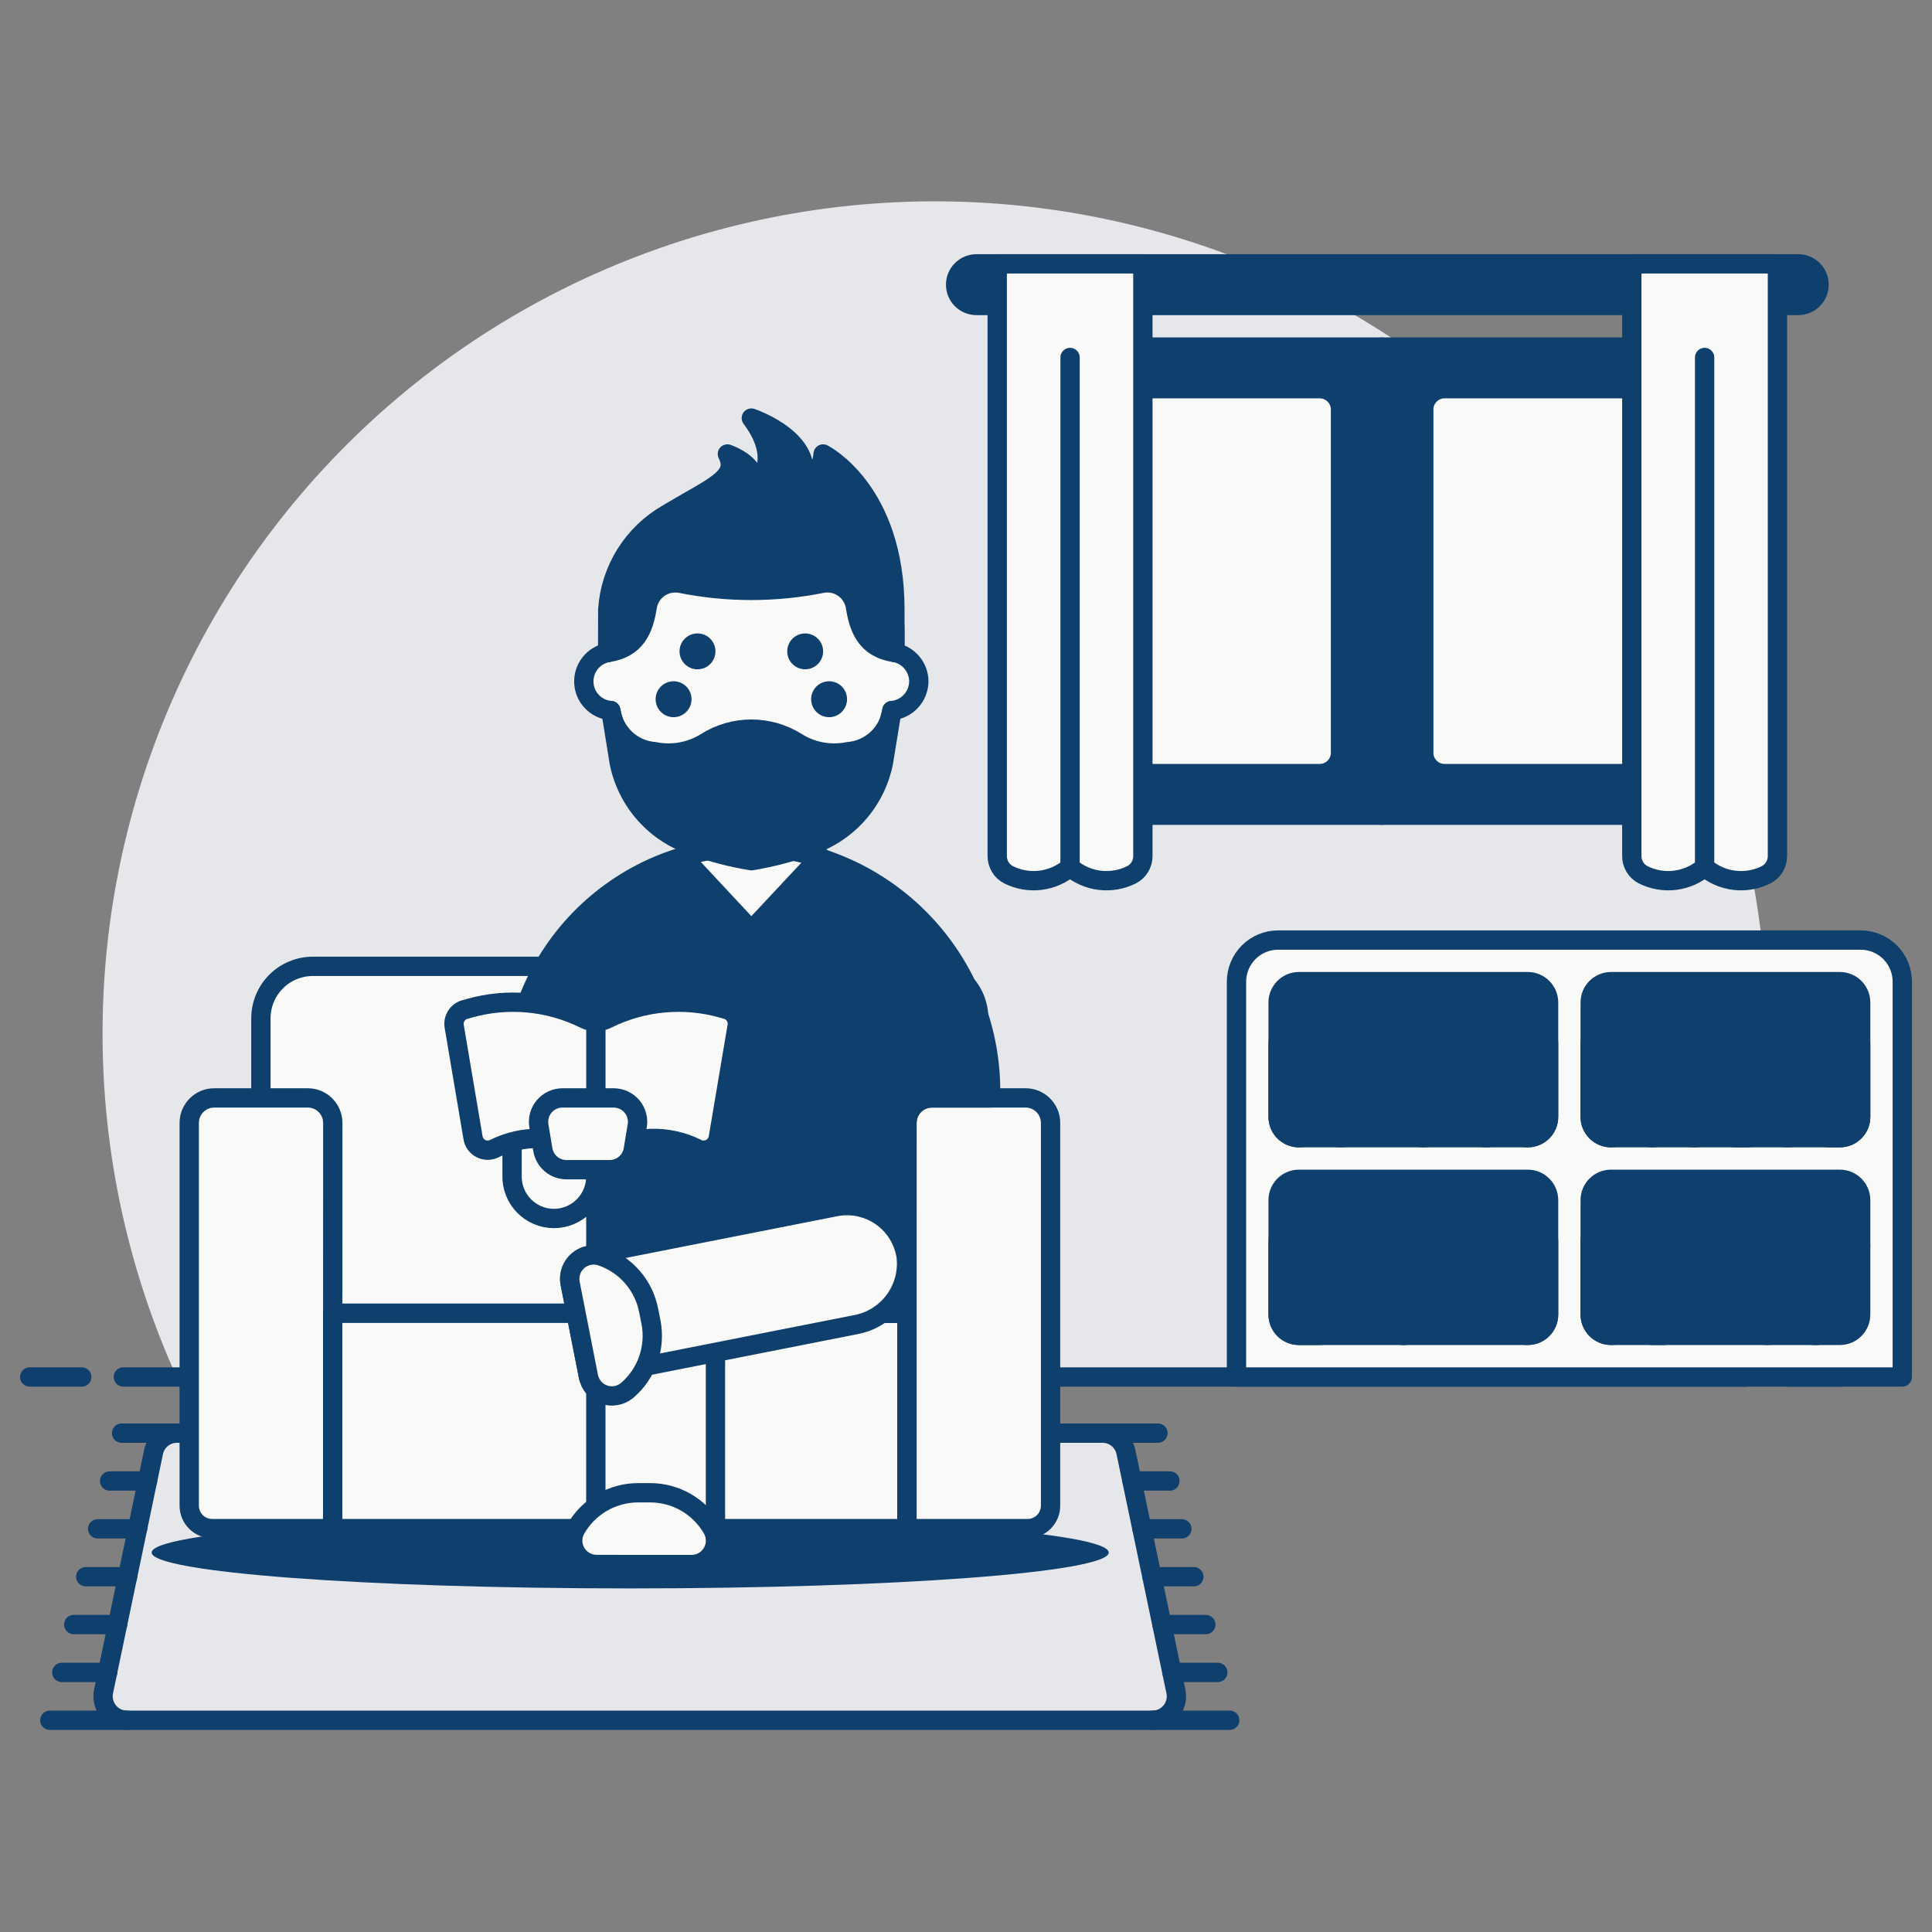 <svg xmlns="http://www.w3.org/2000/svg" fill="none" viewBox="0 0 100 100" id="Ralex-Sit-Reading-4--Streamline-Ux.svg" height="100" width="100"><rect x="0" y="0" width="100" height="100" fill="#808080" stroke="none"/><desc>Ralex Sit Reading 4 Streamline Illustration: https://streamlinehq.com</desc><path fill="#e5e7eb" d="M91.46 53.503C91.46 47.074 90.022 40.726 87.25 34.925C84.479 29.125 80.444 24.018 75.441 19.98C70.439 15.941 64.596 13.074 58.341 11.588C52.087 10.102 45.578 10.034 39.294 11.391C33.01 12.748 27.109 15.493 22.024 19.427C16.94 23.362 12.8 28.384 9.909 34.126C7.018 39.868 5.449 46.185 5.317 52.612C5.185 59.04 6.493 65.415 9.146 71.272H87.621C90.155 65.691 91.464 59.632 91.46 53.503Z" stroke-width="1"></path><path stroke="#0f3f6c" stroke-linecap="round" stroke-linejoin="round" d="M6.385 71.272H90.383" stroke-width="1"></path><path stroke="#0f3f6c" stroke-linecap="round" stroke-linejoin="round" d="M1.538 71.272H4.231" stroke-width="1"></path><path stroke="#0f3f6c" stroke-linecap="round" stroke-linejoin="round" d="M92.537 71.272H95.229" stroke-width="1"></path><path fill="#e5e7eb" stroke="#0f3f6c" stroke-linecap="round" stroke-linejoin="round" d="M9.156 74.179C8.872 74.179 8.596 74.277 8.376 74.457C8.155 74.636 8.003 74.886 7.945 75.165L5.36 87.549C5.323 87.729 5.326 87.915 5.369 88.094C5.413 88.273 5.496 88.44 5.612 88.583C5.728 88.726 5.874 88.841 6.041 88.92C6.207 88.999 6.389 89.04 6.573 89.04H59.651C59.835 89.04 60.017 89 60.184 88.921C60.35 88.842 60.497 88.726 60.613 88.584C60.729 88.441 60.812 88.274 60.856 88.095C60.899 87.916 60.903 87.729 60.865 87.549L58.28 75.165C58.222 74.886 58.07 74.636 57.849 74.456C57.628 74.277 57.352 74.179 57.068 74.179H9.156Z" stroke-width="1"></path><path stroke="#0f3f6c" stroke-linecap="round" stroke-linejoin="round" d="M57.2 74.179H59.935" stroke-width="1"></path><path stroke="#0f3f6c" stroke-linecap="round" stroke-linejoin="round" d="M58.594 76.656H60.555" stroke-width="1"></path><path stroke="#0f3f6c" stroke-linecap="round" stroke-linejoin="round" d="M59.109 79.133H61.174" stroke-width="1"></path><path stroke="#0f3f6c" stroke-linecap="round" stroke-linejoin="round" d="M59.625 81.61H61.793" stroke-width="1"></path><path stroke="#0f3f6c" stroke-linecap="round" stroke-linejoin="round" d="M60.142 84.087H62.412" stroke-width="1"></path><path stroke="#0f3f6c" stroke-linecap="round" stroke-linejoin="round" d="M60.658 86.564H63.032" stroke-width="1"></path><path stroke="#0f3f6c" stroke-linecap="round" stroke-linejoin="round" d="M59.651 89.04H63.651" stroke-width="1"></path><path stroke="#0f3f6c" stroke-linecap="round" stroke-linejoin="round" d="M9.029 74.179H6.294" stroke-width="1"></path><path stroke="#0f3f6c" stroke-linecap="round" stroke-linejoin="round" d="M7.636 76.656H5.675" stroke-width="1"></path><path stroke="#0f3f6c" stroke-linecap="round" stroke-linejoin="round" d="M7.12 79.133H5.056" stroke-width="1"></path><path stroke="#0f3f6c" stroke-linecap="round" stroke-linejoin="round" d="M6.604 81.61H4.436" stroke-width="1"></path><path stroke="#0f3f6c" stroke-linecap="round" stroke-linejoin="round" d="M6.087 84.087H3.817" stroke-width="1"></path><path stroke="#0f3f6c" stroke-linecap="round" stroke-linejoin="round" d="M5.571 86.564H3.198" stroke-width="1"></path><path stroke="#0f3f6c" stroke-linecap="round" stroke-linejoin="round" d="M6.578 89.04H2.579" stroke-width="1"></path><path fill="#0f3f6c" stroke="#0f3f6c" stroke-linecap="round" stroke-linejoin="round" d="M88.769 42.195H71.539V17.965H88.769C89.055 17.965 89.329 18.078 89.531 18.28S89.846 18.756 89.846 19.042V41.118C89.846 41.404 89.733 41.678 89.531 41.88S89.055 42.195 88.769 42.195Z" stroke-width="1"></path><path fill="#f9faf8" d="M86.616 20.119H74.77C74.175 20.119 73.693 20.601 73.693 21.196V38.965C73.693 39.559 74.175 40.041 74.77 40.041H86.616C87.21 40.041 87.693 39.559 87.693 38.965V21.196C87.693 20.601 87.21 20.119 86.616 20.119Z" stroke-width="1"></path><path fill="#0f3f6c" stroke="#0f3f6c" stroke-linecap="round" stroke-linejoin="round" d="M71.539 42.195H54.309C54.023 42.195 53.749 42.082 53.547 41.88S53.232 41.404 53.232 41.118V19.042C53.232 18.756 53.345 18.482 53.547 18.28S54.023 17.965 54.309 17.965H71.539V42.195Z" stroke-width="1"></path><path fill="#f9faf8" d="M68.308 20.119H56.462C55.868 20.119 55.386 20.601 55.386 21.196V38.965C55.386 39.559 55.868 40.041 56.462 40.041H68.308C68.903 40.041 69.385 39.559 69.385 38.965V21.196C69.385 20.601 68.903 20.119 68.308 20.119Z" stroke-width="1"></path><path fill="#0f3f6c" stroke="#0f3f6c" stroke-linecap="round" stroke-linejoin="round" d="M93.077 13.657H50.539C50.254 13.657 49.98 13.771 49.778 13.973S49.463 14.449 49.463 14.734C49.463 15.02 49.576 15.294 49.778 15.496S50.254 15.811 50.539 15.811H93.077C93.363 15.811 93.637 15.698 93.838 15.496S94.154 15.02 94.154 14.734C94.154 14.449 94.04 14.175 93.838 13.973S93.363 13.657 93.077 13.657Z" stroke-width="1"></path><path stroke="#0f3f6c" stroke-linecap="round" stroke-linejoin="round" d="M68.308 20.119H56.462C55.868 20.119 55.386 20.601 55.386 21.196V38.965C55.386 39.559 55.868 40.041 56.462 40.041H68.308C68.903 40.041 69.385 39.559 69.385 38.965V21.196C69.385 20.601 68.903 20.119 68.308 20.119Z" stroke-width="1"></path><path stroke="#0f3f6c" stroke-linecap="round" stroke-linejoin="round" d="M86.616 20.119H74.77C74.175 20.119 73.693 20.601 73.693 21.196V38.965C73.693 39.559 74.175 40.041 74.77 40.041H86.616C87.21 40.041 87.693 39.559 87.693 38.965V21.196C87.693 20.601 87.21 20.119 86.616 20.119Z" stroke-width="1"></path><path fill="#f9faf8" stroke="#0f3f6c" stroke-linecap="round" stroke-linejoin="round" d="M51.616 13.657V44.309C51.615 44.509 51.67 44.706 51.774 44.877C51.877 45.048 52.026 45.187 52.204 45.278C52.714 45.533 53.288 45.633 53.854 45.563C54.42 45.493 54.953 45.258 55.386 44.888C55.819 45.258 56.351 45.493 56.917 45.563C57.483 45.633 58.057 45.533 58.567 45.278C58.745 45.187 58.894 45.048 58.998 44.877C59.101 44.706 59.156 44.509 59.155 44.309V13.657H51.616Z" stroke-width="1"></path><path fill="#f9faf8" stroke="#0f3f6c" stroke-linecap="round" stroke-linejoin="round" d="M84.462 13.657V44.309C84.461 44.509 84.515 44.706 84.619 44.877C84.723 45.048 84.872 45.187 85.05 45.278C85.56 45.533 86.133 45.633 86.699 45.563C87.265 45.493 87.798 45.258 88.231 44.888C88.664 45.258 89.197 45.493 89.763 45.563C90.329 45.633 90.902 45.533 91.412 45.278C91.59 45.187 91.739 45.048 91.843 44.877C91.947 44.706 92.001 44.509 92 44.309V13.657H84.462Z" stroke-width="1"></path><path stroke="#0f3f6c" stroke-linecap="round" stroke-linejoin="round" d="M55.386 44.888V18.503" stroke-width="1"></path><path stroke="#0f3f6c" stroke-linecap="round" stroke-linejoin="round" d="M88.231 44.888V18.503" stroke-width="1"></path><path fill="#f9faf8" stroke="#0f3f6c" stroke-linecap="round" stroke-linejoin="round" d="M96.308 48.657H66.155C65.583 48.657 65.036 48.883 64.632 49.288S64.001 50.239 64.001 50.81V71.272H98.462V50.81C98.462 50.239 98.235 49.691 97.831 49.288S96.879 48.657 96.308 48.657Z" stroke-width="1"></path><path fill="#0f3f6c" stroke="#0f3f6c" stroke-linecap="round" stroke-linejoin="round" d="M79.077 61.041H67.231C66.637 61.041 66.155 61.523 66.155 62.118V68.041C66.155 68.636 66.637 69.118 67.231 69.118H79.077C79.672 69.118 80.154 68.636 80.154 68.041V62.118C80.154 61.523 79.672 61.041 79.077 61.041Z" stroke-width="1"></path><path fill="#0f3f6c" stroke="#0f3f6c" stroke-linecap="round" stroke-linejoin="round" d="M79.077 69.118C79.363 69.118 79.637 69.004 79.839 68.802C80.041 68.6 80.154 68.326 80.154 68.041V64.272C80.154 63.986 80.041 63.712 79.839 63.51S79.363 63.195 79.077 63.195C78.792 63.195 78.518 63.308 78.316 63.51S78.001 63.986 78.001 64.272V68.041C78.001 68.326 78.114 68.6 78.316 68.802C78.518 69.004 78.792 69.118 79.077 69.118Z" stroke-width="1"></path><path fill="#0f3f6c" stroke="#0f3f6c" stroke-linecap="round" stroke-linejoin="round" d="M73.269 68.918C73.153 69.001 73.022 69.061 72.884 69.093C72.745 69.125 72.602 69.129 72.462 69.105C72.322 69.082 72.188 69.031 72.067 68.955C71.947 68.879 71.843 68.78 71.761 68.664L69.588 65.592C69.505 65.477 69.446 65.346 69.414 65.207C69.382 65.069 69.377 64.925 69.401 64.785C69.424 64.645 69.476 64.511 69.551 64.391C69.627 64.27 69.726 64.166 69.842 64.084C70.075 63.919 70.364 63.853 70.645 63.901C70.927 63.948 71.178 64.106 71.343 64.338L73.526 67.412C73.608 67.528 73.667 67.658 73.699 67.797S73.735 68.079 73.711 68.219C73.687 68.359 73.636 68.493 73.56 68.613C73.484 68.733 73.385 68.837 73.269 68.918H73.269Z" stroke-width="1"></path><path fill="#0f3f6c" stroke="#0f3f6c" stroke-linecap="round" stroke-linejoin="round" d="M79.077 50.81H67.231C66.637 50.81 66.155 51.293 66.155 51.887V57.81C66.155 58.405 66.637 58.887 67.231 58.887H79.077C79.672 58.887 80.154 58.405 80.154 57.81V51.887C80.154 51.293 79.672 50.81 79.077 50.81Z" stroke-width="1"></path><path fill="#0f3f6c" stroke="#0f3f6c" stroke-linecap="round" stroke-linejoin="round" d="M79.077 58.887C79.363 58.887 79.637 58.774 79.839 58.572S80.154 58.096 80.154 57.81V54.041C80.154 53.755 80.041 53.482 79.839 53.28S79.363 52.964 79.077 52.964C78.792 52.964 78.518 53.078 78.316 53.28S78.001 53.755 78.001 54.041V57.81C78.001 58.096 78.114 58.37 78.316 58.572S78.792 58.887 79.077 58.887Z" stroke-width="1"></path><path fill="#0f3f6c" stroke="#0f3f6c" stroke-linecap="round" stroke-linejoin="round" d="M76.924 58.887C77.209 58.887 77.483 58.774 77.685 58.572S78.001 58.096 78.001 57.81V54.041C78.001 53.755 77.887 53.482 77.685 53.28S77.209 52.964 76.924 52.964C76.638 52.964 76.364 53.078 76.162 53.28S75.847 53.755 75.847 54.041V57.81C75.847 58.096 75.96 58.37 76.162 58.572S76.638 58.887 76.924 58.887Z" stroke-width="1"></path><path fill="#0f3f6c" stroke="#0f3f6c" stroke-linecap="round" stroke-linejoin="round" d="M73.396 58.845C73.67 58.924 73.965 58.89 74.215 58.752C74.464 58.614 74.649 58.382 74.728 58.107L75.77 54.485C75.849 54.21 75.816 53.916 75.677 53.666C75.539 53.416 75.307 53.231 75.032 53.153C74.897 53.114 74.754 53.101 74.614 53.117C74.473 53.133 74.337 53.177 74.213 53.245C74.089 53.314 73.98 53.406 73.892 53.517C73.804 53.627 73.738 53.754 73.699 53.89L72.658 57.512C72.619 57.648 72.607 57.79 72.623 57.931C72.639 58.071 72.682 58.208 72.751 58.331C72.819 58.455 72.911 58.564 73.022 58.652C73.133 58.741 73.26 58.806 73.396 58.845Z" stroke-width="1"></path><path fill="#0f3f6c" stroke="#0f3f6c" stroke-linecap="round" stroke-linejoin="round" d="M67.231 58.887C67.517 58.887 67.791 58.774 67.993 58.572S68.308 58.096 68.308 57.81V54.041C68.308 53.755 68.195 53.482 67.993 53.28S67.517 52.964 67.231 52.964C66.946 52.964 66.672 53.078 66.47 53.28S66.155 53.755 66.155 54.041V57.81C66.155 58.096 66.268 58.37 66.47 58.572S66.946 58.887 67.231 58.887Z" stroke-width="1"></path><path fill="#0f3f6c" stroke="#0f3f6c" stroke-linecap="round" stroke-linejoin="round" d="M69.385 58.887C69.671 58.887 69.945 58.774 70.147 58.572S70.462 58.096 70.462 57.81V54.041C70.462 53.755 70.349 53.482 70.147 53.28S69.671 52.964 69.385 52.964C69.1 52.964 68.826 53.078 68.624 53.28S68.308 53.755 68.308 54.041V57.81C68.308 58.096 68.422 58.37 68.624 58.572S69.1 58.887 69.385 58.887Z" stroke-width="1"></path><path fill="#0f3f6c" stroke="#0f3f6c" stroke-linecap="round" stroke-linejoin="round" d="M95.231 50.81H83.385C82.79 50.81 82.308 51.293 82.308 51.887V57.81C82.308 58.405 82.79 58.887 83.385 58.887H95.231C95.826 58.887 96.308 58.405 96.308 57.81V51.887C96.308 51.293 95.826 50.81 95.231 50.81Z" stroke-width="1"></path><path fill="#0f3f6c" stroke="#0f3f6c" stroke-linecap="round" stroke-linejoin="round" d="M95.231 61.041H83.385C82.79 61.041 82.308 61.523 82.308 62.118V68.041C82.308 68.636 82.79 69.118 83.385 69.118H95.231C95.826 69.118 96.308 68.636 96.308 68.041V62.118C96.308 61.523 95.826 61.041 95.231 61.041Z" stroke-width="1"></path><path fill="#0f3f6c" stroke="#0f3f6c" stroke-linecap="round" stroke-linejoin="round" d="M93.608 69.061C93.741 69.108 93.883 69.129 94.024 69.121C94.165 69.114 94.303 69.079 94.431 69.018C94.559 68.957 94.673 68.872 94.768 68.767C94.863 68.662 94.936 68.539 94.983 68.406L96.245 64.852C96.293 64.719 96.313 64.578 96.306 64.436C96.299 64.295 96.264 64.156 96.203 64.029C96.142 63.901 96.057 63.787 95.951 63.692C95.847 63.597 95.724 63.524 95.591 63.477H95.591C95.457 63.429 95.316 63.409 95.175 63.416C95.034 63.424 94.895 63.459 94.767 63.52C94.64 63.58 94.525 63.666 94.43 63.771C94.336 63.876 94.263 63.998 94.215 64.132L92.956 67.68C92.908 67.814 92.887 67.955 92.893 68.097C92.9 68.238 92.935 68.377 92.995 68.506C93.056 68.634 93.141 68.749 93.246 68.844C93.351 68.939 93.474 69.013 93.608 69.061H93.608Z" stroke-width="1"></path><path fill="#0f3f6c" stroke="#0f3f6c" stroke-linecap="round" stroke-linejoin="round" d="M91.462 69.118C91.747 69.118 92.021 69.004 92.223 68.802C92.425 68.6 92.539 68.326 92.539 68.041V64.272C92.539 63.986 92.425 63.712 92.223 63.51S91.747 63.195 91.462 63.195C91.176 63.195 90.902 63.308 90.7 63.51S90.385 63.986 90.385 64.272V68.041C90.385 68.326 90.498 68.6 90.7 68.802C90.902 69.004 91.176 69.118 91.462 69.118Z" stroke-width="1"></path><path fill="#0f3f6c" stroke="#0f3f6c" stroke-linecap="round" stroke-linejoin="round" d="M83.385 69.118C83.671 69.118 83.945 69.004 84.146 68.802C84.348 68.6 84.462 68.326 84.462 68.041V64.272C84.462 63.986 84.348 63.712 84.146 63.51S83.671 63.195 83.385 63.195C83.099 63.195 82.825 63.308 82.624 63.51S82.308 63.986 82.308 64.272V68.041C82.308 68.326 82.422 68.6 82.624 68.802C82.825 69.004 83.099 69.118 83.385 69.118Z" stroke-width="1"></path><path fill="#0f3f6c" stroke="#0f3f6c" stroke-linecap="round" stroke-linejoin="round" d="M95.231 52.964H94.692C94.098 52.964 93.615 53.446 93.615 54.041V57.81C93.615 58.405 94.098 58.887 94.692 58.887H95.231C95.826 58.887 96.308 58.405 96.308 57.81V54.041C96.308 53.446 95.826 52.964 95.231 52.964Z" stroke-width="1"></path><path fill="#0f3f6c" stroke="#0f3f6c" stroke-linecap="round" stroke-linejoin="round" d="M90.385 52.964H89.846C89.252 52.964 88.769 53.446 88.769 54.041V57.81C88.769 58.405 89.252 58.887 89.846 58.887H90.385C90.98 58.887 91.462 58.405 91.462 57.81V54.041C91.462 53.446 90.98 52.964 90.385 52.964Z" stroke-width="1"></path><path fill="#0f3f6c" stroke="#0f3f6c" stroke-linecap="round" stroke-linejoin="round" d="M86.077 63.195H85.539C84.944 63.195 84.462 63.677 84.462 64.272V68.041C84.462 68.636 84.944 69.118 85.539 69.118H86.077C86.672 69.118 87.154 68.636 87.154 68.041V64.272C87.154 63.677 86.672 63.195 86.077 63.195Z" stroke-width="1"></path><path fill="#0f3f6c" stroke="#0f3f6c" stroke-linecap="round" stroke-linejoin="round" d="M68.308 63.195H67.231C66.637 63.195 66.155 63.677 66.155 64.272V68.041C66.155 68.636 66.637 69.118 67.231 69.118H68.308C68.903 69.118 69.385 68.636 69.385 68.041V64.272C69.385 63.677 68.903 63.195 68.308 63.195Z" stroke-width="1"></path><path fill="#0f3f6c" stroke="#0f3f6c" stroke-linecap="round" stroke-linejoin="round" d="M92.539 58.887C92.253 58.887 91.979 58.774 91.777 58.572S91.462 58.096 91.462 57.81V54.041C91.462 53.755 91.575 53.482 91.777 53.28S92.253 52.964 92.539 52.964C92.824 52.964 93.098 53.078 93.3 53.28S93.615 53.755 93.615 54.041V57.81C93.615 58.096 93.502 58.37 93.3 58.572S92.824 58.887 92.539 58.887Z" stroke-width="1"></path><path fill="#0f3f6c" stroke="#0f3f6c" stroke-linecap="round" stroke-linejoin="round" d="M87.693 58.887C87.407 58.887 87.133 58.774 86.931 58.572S86.616 58.096 86.616 57.81V54.041C86.616 53.755 86.729 53.482 86.931 53.28S87.407 52.964 87.693 52.964C87.978 52.964 88.252 53.078 88.454 53.28S88.769 53.755 88.769 54.041V57.81C88.769 58.096 88.656 58.37 88.454 58.572S87.978 58.887 87.693 58.887Z" stroke-width="1"></path><path fill="#0f3f6c" stroke="#0f3f6c" stroke-linecap="round" stroke-linejoin="round" d="M85.539 58.887C85.253 58.887 84.979 58.774 84.777 58.572S84.462 58.096 84.462 57.81V54.041C84.462 53.755 84.575 53.482 84.777 53.28S85.253 52.964 85.539 52.964C85.824 52.964 86.098 53.078 86.3 53.28S86.616 53.755 86.616 54.041V57.81C86.616 58.096 86.502 58.37 86.3 58.572S85.824 58.887 85.539 58.887Z" stroke-width="1"></path><path fill="#0f3f6c" stroke="#0f3f6c" stroke-linecap="round" stroke-linejoin="round" d="M83.385 58.887C83.099 58.887 82.825 58.774 82.624 58.572S82.308 58.096 82.308 57.81V54.041C82.308 53.755 82.422 53.482 82.624 53.28S83.099 52.964 83.385 52.964C83.671 52.964 83.945 53.078 84.146 53.28S84.462 53.755 84.462 54.041V57.81C84.462 58.096 84.348 58.37 84.146 58.572S83.671 58.887 83.385 58.887Z" stroke-width="1"></path><path fill="#0f3f6c" d="M32.619 82.216C46.298 82.216 57.388 81.384 57.388 80.358C57.388 79.332 46.298 78.501 32.619 78.501C18.939 78.501 7.85 79.332 7.85 80.358C7.85 81.384 18.939 82.216 32.619 82.216Z" stroke-width="1"></path><path fill="#f9faf8" d="M47.965 50.017H16.196C15.482 50.017 14.797 50.3 14.292 50.805C13.787 51.31 13.504 51.995 13.504 52.709V66.897C13.504 67.183 13.617 67.457 13.819 67.659C14.021 67.861 14.295 67.974 14.581 67.974H49.58C49.866 67.974 50.14 67.861 50.342 67.659C50.544 67.457 50.657 67.183 50.657 66.897V52.709C50.657 51.995 50.373 51.31 49.868 50.805C49.363 50.3 48.679 50.017 47.965 50.017Z" stroke-width="1"></path><path stroke="#0f3f6c" stroke-linecap="round" stroke-linejoin="round" d="M47.965 50.017H16.196C15.482 50.017 14.797 50.3 14.292 50.805C13.787 51.31 13.504 51.995 13.504 52.709V66.897C13.504 67.183 13.617 67.457 13.819 67.659C14.021 67.861 14.295 67.974 14.581 67.974H49.58C49.866 67.974 50.14 67.861 50.342 67.659C50.544 67.457 50.657 67.183 50.657 66.897V52.709C50.657 51.995 50.373 51.31 49.868 50.805C49.363 50.3 48.679 50.017 47.965 50.017H47.965Z" stroke-width="1"></path><path fill="#f9faf8" d="M17.219 79.12H10.973C10.66 79.118 10.36 78.993 10.139 78.771C9.918 78.549 9.794 78.249 9.794 77.935V58.12C9.794 57.951 9.827 57.783 9.892 57.626C9.957 57.469 10.052 57.327 10.172 57.207C10.293 57.087 10.435 56.991 10.592 56.926C10.748 56.861 10.916 56.828 11.086 56.828H15.932C16.102 56.828 16.27 56.861 16.427 56.926C16.584 56.991 16.726 57.087 16.846 57.207C16.966 57.327 17.061 57.469 17.126 57.626C17.191 57.783 17.225 57.951 17.225 58.12L17.219 79.12Z" stroke-width="1"></path><path stroke="#0f3f6c" stroke-linecap="round" stroke-linejoin="round" d="M17.219 79.12H10.973C10.66 79.118 10.36 78.993 10.139 78.771C9.918 78.549 9.794 78.249 9.794 77.935V58.12C9.794 57.951 9.827 57.783 9.892 57.626C9.957 57.469 10.052 57.327 10.172 57.207C10.293 57.087 10.435 56.991 10.592 56.926C10.748 56.861 10.916 56.828 11.086 56.828H15.932C16.102 56.828 16.27 56.861 16.427 56.926C16.584 56.991 16.726 57.087 16.846 57.207C16.966 57.327 17.061 57.469 17.126 57.626C17.191 57.783 17.225 57.951 17.225 58.12L17.219 79.12Z" stroke-width="1"></path><path fill="#f9faf8" d="M46.942 67.974H17.219V79.12H46.942V67.974Z" stroke-width="1"></path><path stroke="#0f3f6c" stroke-linecap="round" stroke-linejoin="round" d="M46.942 67.974H17.219V79.12H46.942V67.974Z" stroke-width="1"></path><path fill="#f9faf8" d="M53.192 79.12H46.946V58.12C46.946 57.778 47.082 57.449 47.324 57.207C47.567 56.964 47.895 56.828 48.238 56.828H53.084C53.427 56.828 53.756 56.964 53.998 57.207C54.24 57.449 54.377 57.778 54.377 58.12V77.935C54.377 78.249 54.252 78.551 54.029 78.773C53.807 78.995 53.506 79.12 53.192 79.12Z" stroke-width="1"></path><path stroke="#0f3f6c" stroke-linecap="round" stroke-linejoin="round" d="M53.192 79.12H46.946V58.12C46.946 57.778 47.082 57.449 47.324 57.207C47.567 56.964 47.895 56.828 48.238 56.828H53.084C53.427 56.828 53.756 56.964 53.998 57.207C54.24 57.449 54.377 57.778 54.377 58.12V77.935C54.377 78.249 54.252 78.551 54.029 78.773C53.807 78.995 53.506 79.12 53.192 79.12Z" stroke-width="1"></path><path fill="#0f3f6c" d="M46.942 58.119C46.942 57.777 47.078 57.448 47.32 57.206C47.562 56.963 47.891 56.827 48.234 56.827H51.273V56.618C51.312 53.324 50.064 50.144 47.794 47.755C45.525 45.366 42.413 43.957 39.121 43.827C37.475 43.796 35.84 44.093 34.31 44.702C32.781 45.31 31.388 46.218 30.213 47.371C29.039 48.524 28.106 49.9 27.469 51.417C26.832 52.935 26.504 54.565 26.504 56.211V58.688H30.841V67.976H46.938L46.942 58.119Z" stroke-width="1"></path><path fill="#f9faf8" stroke="#0f3f6c" stroke-linecap="round" stroke-linejoin="round" d="M42.244 44.285C42.018 44.222 41.819 44.086 41.677 43.898C41.535 43.71 41.459 43.481 41.459 43.246V41.348H36.327V43.248C36.326 43.483 36.249 43.711 36.107 43.898C35.965 44.085 35.766 44.22 35.541 44.283L35.337 44.343L38.891 48.152L42.45 44.345L42.244 44.285Z" stroke-width="1"></path><path stroke="#0f3f6c" stroke-linecap="round" stroke-linejoin="round" d="M46.942 58.119C46.942 57.777 47.078 57.448 47.32 57.206C47.562 56.963 47.891 56.827 48.234 56.827H51.273V56.618C51.312 53.324 50.064 50.144 47.794 47.755C45.525 45.366 42.413 43.957 39.121 43.827C37.475 43.796 35.84 44.093 34.31 44.702C32.781 45.31 31.388 46.218 30.213 47.371C29.039 48.524 28.106 49.9 27.469 51.417C26.832 52.935 26.504 54.565 26.504 56.211V58.688H30.841V67.976H46.938L46.942 58.119Z" stroke-width="1"></path><path stroke="#0f3f6c" stroke-linecap="round" stroke-linejoin="round" d="M38.889 48.159V67.974" stroke-width="1"></path><path fill="#f9faf8" stroke="#0f3f6c" stroke-linecap="round" stroke-linejoin="round" d="M47.558 35.263C47.555 34.91 47.43 34.57 47.204 34.299C46.978 34.028 46.666 33.843 46.319 33.777V32.786C46.319 31.811 46.127 30.844 45.754 29.943C45.38 29.041 44.833 28.222 44.143 27.532C43.453 26.842 42.634 26.295 41.732 25.921C40.831 25.548 39.864 25.356 38.889 25.356C37.913 25.356 36.947 25.548 36.045 25.921C35.143 26.295 34.324 26.842 33.634 27.532C32.944 28.222 32.397 29.041 32.023 29.943C31.65 30.844 31.458 31.811 31.458 32.786V33.777C31.096 33.844 30.771 34.04 30.544 34.329C30.316 34.618 30.201 34.979 30.22 35.347C30.239 35.714 30.391 36.062 30.648 36.325C30.904 36.589 31.247 36.75 31.614 36.779C31.962 38.452 32.875 39.953 34.2 41.031C35.525 42.109 37.181 42.697 38.889 42.697C40.597 42.697 42.253 42.109 43.578 41.031C44.903 39.953 45.816 38.452 46.164 36.779C46.543 36.745 46.896 36.571 47.154 36.29C47.411 36.01 47.555 35.644 47.558 35.263Z" stroke-width="1"></path><path fill="#0f3f6c" d="M36.103 34.644C36.616 34.644 37.032 34.228 37.032 33.715C37.032 33.201 36.616 32.785 36.103 32.785C35.589 32.785 35.173 33.201 35.173 33.715C35.173 34.228 35.589 34.644 36.103 34.644Z" stroke-width="1"></path><path fill="#0f3f6c" d="M41.676 34.643C42.188 34.643 42.604 34.227 42.604 33.715C42.604 33.202 42.188 32.786 41.676 32.786C41.163 32.786 40.747 33.202 40.747 33.715C40.747 34.227 41.163 34.643 41.676 34.643Z" stroke-width="1"></path><path fill="#0f3f6c" d="M34.864 37.121C35.377 37.121 35.794 36.705 35.794 36.191C35.794 35.678 35.377 35.262 34.864 35.262C34.351 35.262 33.935 35.678 33.935 36.191C33.935 36.705 34.351 37.121 34.864 37.121Z" stroke-width="1"></path><path fill="#0f3f6c" d="M42.914 37.121C43.427 37.121 43.843 36.705 43.843 36.191C43.843 35.678 43.427 35.262 42.914 35.262C42.401 35.262 41.985 35.678 41.985 36.191C41.985 36.705 42.401 37.121 42.914 37.121Z" stroke-width="1"></path><path fill="#0f3f6c" stroke="#0f3f6c" stroke-linecap="round" stroke-linejoin="round" d="M31.458 31.548C31.525 30.531 31.843 29.546 32.383 28.682C32.924 27.818 33.669 27.1 34.554 26.594C36.923 25.169 38.269 24.736 37.65 23.498C37.65 23.498 39.508 24.117 38.889 25.356C38.889 25.356 40.746 24.117 38.889 21.64C38.889 21.64 42.604 22.879 41.365 25.356C41.713 25.177 42.01 24.913 42.226 24.588C42.443 24.263 42.573 23.888 42.604 23.498C42.604 23.498 46.319 25.356 46.319 31.548V33.777C44.834 33.562 44.457 32.53 44.278 31.408C44.248 31.214 44.178 31.028 44.074 30.861C43.971 30.694 43.834 30.55 43.673 30.436C43.513 30.323 43.331 30.243 43.139 30.202C42.947 30.16 42.749 30.157 42.555 30.193C40.135 30.68 37.643 30.68 35.223 30.193C35.03 30.157 34.831 30.16 34.639 30.202C34.447 30.243 34.265 30.323 34.105 30.436C33.944 30.55 33.808 30.694 33.704 30.861C33.6 31.028 33.531 31.214 33.5 31.408C33.321 32.531 32.944 33.562 31.454 33.777L31.458 31.548Z" stroke-width="1"></path><path fill="#0f3f6c" stroke="#0f3f6c" stroke-linecap="round" stroke-linejoin="round" d="M38.888 44.551C39.906 44.385 40.907 44.125 41.878 43.774C42.846 43.463 43.714 42.899 44.391 42.14C45.068 41.381 45.529 40.455 45.727 39.458L46.164 36.779C46.086 37.338 45.819 37.854 45.408 38.24S44.465 38.862 43.903 38.905C42.982 39.091 42.025 38.916 41.231 38.415C40.53 37.974 39.719 37.74 38.891 37.74C38.063 37.74 37.251 37.974 36.551 38.415C35.757 38.916 34.8 39.091 33.88 38.905C33.317 38.862 32.786 38.627 32.375 38.24C31.964 37.854 31.697 37.338 31.618 36.779L32.049 39.458C32.247 40.455 32.709 41.381 33.386 42.14C34.062 42.899 34.93 43.463 35.898 43.774C36.868 44.125 37.869 44.385 38.888 44.551H38.888Z" stroke-width="1"></path><path fill="#f9faf8" stroke="#0f3f6c" stroke-linecap="round" stroke-linejoin="round" d="M30.839 60.852C30.845 61.141 30.794 61.428 30.688 61.697C30.582 61.965 30.423 62.21 30.221 62.416C30.019 62.623 29.778 62.787 29.512 62.899C29.246 63.011 28.96 63.069 28.672 63.069S28.097 63.011 27.831 62.899C27.565 62.787 27.323 62.623 27.122 62.416C26.92 62.21 26.761 61.965 26.655 61.697C26.549 61.428 26.498 61.141 26.504 60.852V58.686H30.839V60.852Z" stroke-width="1"></path><path fill="#f9faf8" d="M37.621 52.254L37.406 52.194C35.411 51.624 33.275 51.82 31.417 52.743C31.238 52.833 31.04 52.88 30.839 52.88S30.44 52.833 30.26 52.743C28.402 51.82 26.266 51.624 24.271 52.194L24.055 52.254C23.876 52.306 23.721 52.421 23.62 52.579C23.519 52.736 23.479 52.925 23.507 53.109L24.483 58.883C24.501 59.002 24.548 59.116 24.618 59.214C24.689 59.312 24.782 59.393 24.889 59.448C24.997 59.504 25.116 59.533 25.237 59.534C25.358 59.535 25.477 59.507 25.586 59.452C26.319 59.086 27.131 58.905 27.951 58.925C28.77 58.946 29.572 59.167 30.286 59.57C30.453 59.663 30.641 59.711 30.832 59.711C31.023 59.711 31.21 59.663 31.377 59.57C32.091 59.167 32.893 58.946 33.713 58.925C34.532 58.905 35.344 59.086 36.078 59.452C36.186 59.507 36.306 59.535 36.427 59.534C36.547 59.533 36.667 59.504 36.774 59.448C36.882 59.393 36.974 59.312 37.045 59.214C37.116 59.116 37.162 59.002 37.181 58.883L38.155 53.109C38.185 52.926 38.147 52.739 38.048 52.582C37.95 52.425 37.798 52.308 37.621 52.254Z" stroke-width="1"></path><path stroke="#0f3f6c" stroke-linecap="round" stroke-linejoin="round" d="M37.621 52.254L37.406 52.194C35.411 51.624 33.275 51.82 31.417 52.743C31.238 52.833 31.04 52.88 30.839 52.88S30.44 52.833 30.26 52.743C28.402 51.82 26.266 51.624 24.271 52.194L24.055 52.254C23.876 52.306 23.721 52.421 23.62 52.579C23.519 52.736 23.479 52.925 23.507 53.109L24.483 58.883C24.501 59.002 24.548 59.116 24.618 59.214C24.689 59.312 24.782 59.393 24.889 59.448C24.997 59.504 25.116 59.533 25.237 59.534C25.358 59.535 25.477 59.507 25.586 59.452C26.319 59.086 27.131 58.905 27.951 58.925C28.77 58.946 29.572 59.167 30.286 59.57C30.453 59.663 30.641 59.711 30.832 59.711C31.023 59.711 31.21 59.663 31.377 59.57C32.091 59.167 32.893 58.946 33.713 58.925C34.532 58.905 35.344 59.086 36.078 59.452H36.078C36.186 59.507 36.306 59.535 36.427 59.534C36.547 59.533 36.667 59.504 36.774 59.448C36.882 59.393 36.974 59.312 37.045 59.214C37.116 59.116 37.162 59.002 37.181 58.883L38.155 53.109C38.185 52.926 38.147 52.739 38.048 52.582C37.95 52.425 37.798 52.308 37.621 52.254H37.621Z" stroke-width="1"></path><path stroke="#0f3f6c" stroke-linecap="round" stroke-linejoin="round" d="M30.842 52.88V59.698" stroke-width="1"></path><path fill="#f9faf8" stroke="#0f3f6c" stroke-linecap="round" stroke-linejoin="round" d="M31.556 60.543H29.32C29.027 60.543 28.744 60.439 28.52 60.25C28.296 60.06 28.147 59.798 28.098 59.508L27.892 58.27C27.863 58.093 27.872 57.911 27.92 57.737C27.967 57.564 28.052 57.403 28.169 57.266C28.285 57.129 28.43 57.018 28.593 56.943C28.756 56.867 28.934 56.828 29.113 56.828H31.763C31.943 56.828 32.12 56.867 32.284 56.943C32.447 57.018 32.592 57.129 32.708 57.266C32.824 57.403 32.909 57.564 32.957 57.737C33.004 57.911 33.014 58.093 32.984 58.27L32.778 59.508C32.73 59.798 32.58 60.06 32.357 60.25C32.133 60.439 31.849 60.543 31.556 60.543Z" stroke-width="1"></path><path stroke="#0f3f6c" stroke-linecap="round" stroke-linejoin="round" d="M46.938 58.066V54.97" stroke-width="1"></path><path fill="#f9faf8" stroke="#0f3f6c" stroke-linecap="round" stroke-linejoin="round" d="M30.84 66.736C30.84 66.302 30.931 65.873 31.107 65.477C31.284 65.081 31.541 64.726 31.863 64.436C32.185 64.145 32.564 63.926 32.977 63.791C33.389 63.657 33.824 63.61 34.256 63.654C35.037 63.763 35.752 64.154 36.264 64.755C36.776 65.356 37.049 66.123 37.032 66.912V79.739C37.032 79.902 37 80.063 36.938 80.213C36.876 80.363 36.784 80.5 36.669 80.615S36.418 80.821 36.267 80.883C36.117 80.945 35.956 80.978 35.794 80.978H30.84V66.736Z" stroke-width="1"></path><path fill="#f9faf8" stroke="#0f3f6c" stroke-linecap="round" stroke-linejoin="round" d="M30.889 80.978C30.677 80.979 30.468 80.926 30.283 80.824C30.097 80.722 29.941 80.573 29.829 80.393C29.718 80.213 29.654 80.007 29.645 79.795C29.636 79.583 29.682 79.373 29.778 79.183C30.099 78.602 30.57 78.118 31.143 77.78C31.715 77.443 32.367 77.265 33.031 77.265H33.651C34.303 77.265 34.944 77.436 35.509 77.763C36.074 78.089 36.542 78.558 36.868 79.123C36.977 79.312 37.035 79.526 37.035 79.744C37.035 79.962 36.977 80.175 36.868 80.364C36.759 80.552 36.602 80.709 36.413 80.817C36.224 80.925 36.009 80.982 35.791 80.981L30.889 80.978Z" stroke-width="1"></path><path fill="#f9faf8" stroke="#0f3f6c" stroke-linecap="round" stroke-linejoin="round" d="M43.245 62.46C43.657 62.379 44.082 62.383 44.492 62.471C44.903 62.56 45.292 62.731 45.635 62.974C45.977 63.218 46.267 63.528 46.485 63.887C46.704 64.246 46.847 64.646 46.906 65.062C46.993 65.872 46.769 66.684 46.279 67.335C45.789 67.986 45.071 68.427 44.269 68.568L30.468 71.293L29.509 66.433C29.445 66.111 29.512 65.776 29.695 65.504C29.878 65.231 30.161 65.042 30.483 64.978L43.245 62.46Z" stroke-width="1"></path><path fill="#f9faf8" stroke="#0f3f6c" stroke-linecap="round" stroke-linejoin="round" d="M29.512 66.433C29.47 66.22 29.485 65.999 29.555 65.793C29.625 65.587 29.748 65.404 29.912 65.261C30.076 65.118 30.274 65.02 30.488 64.978C30.701 64.936 30.922 64.951 31.127 65.021C31.745 65.232 32.297 65.601 32.726 66.093C33.155 66.584 33.447 67.18 33.573 67.821L33.694 68.428C33.821 69.08 33.772 69.754 33.551 70.381C33.329 71.007 32.944 71.562 32.435 71.989C32.268 72.12 32.07 72.206 31.86 72.239C31.65 72.272 31.436 72.249 31.237 72.175C31.038 72.1 30.862 71.976 30.725 71.813C30.589 71.65 30.497 71.455 30.457 71.247L29.512 66.433Z" stroke-width="1"></path></svg>